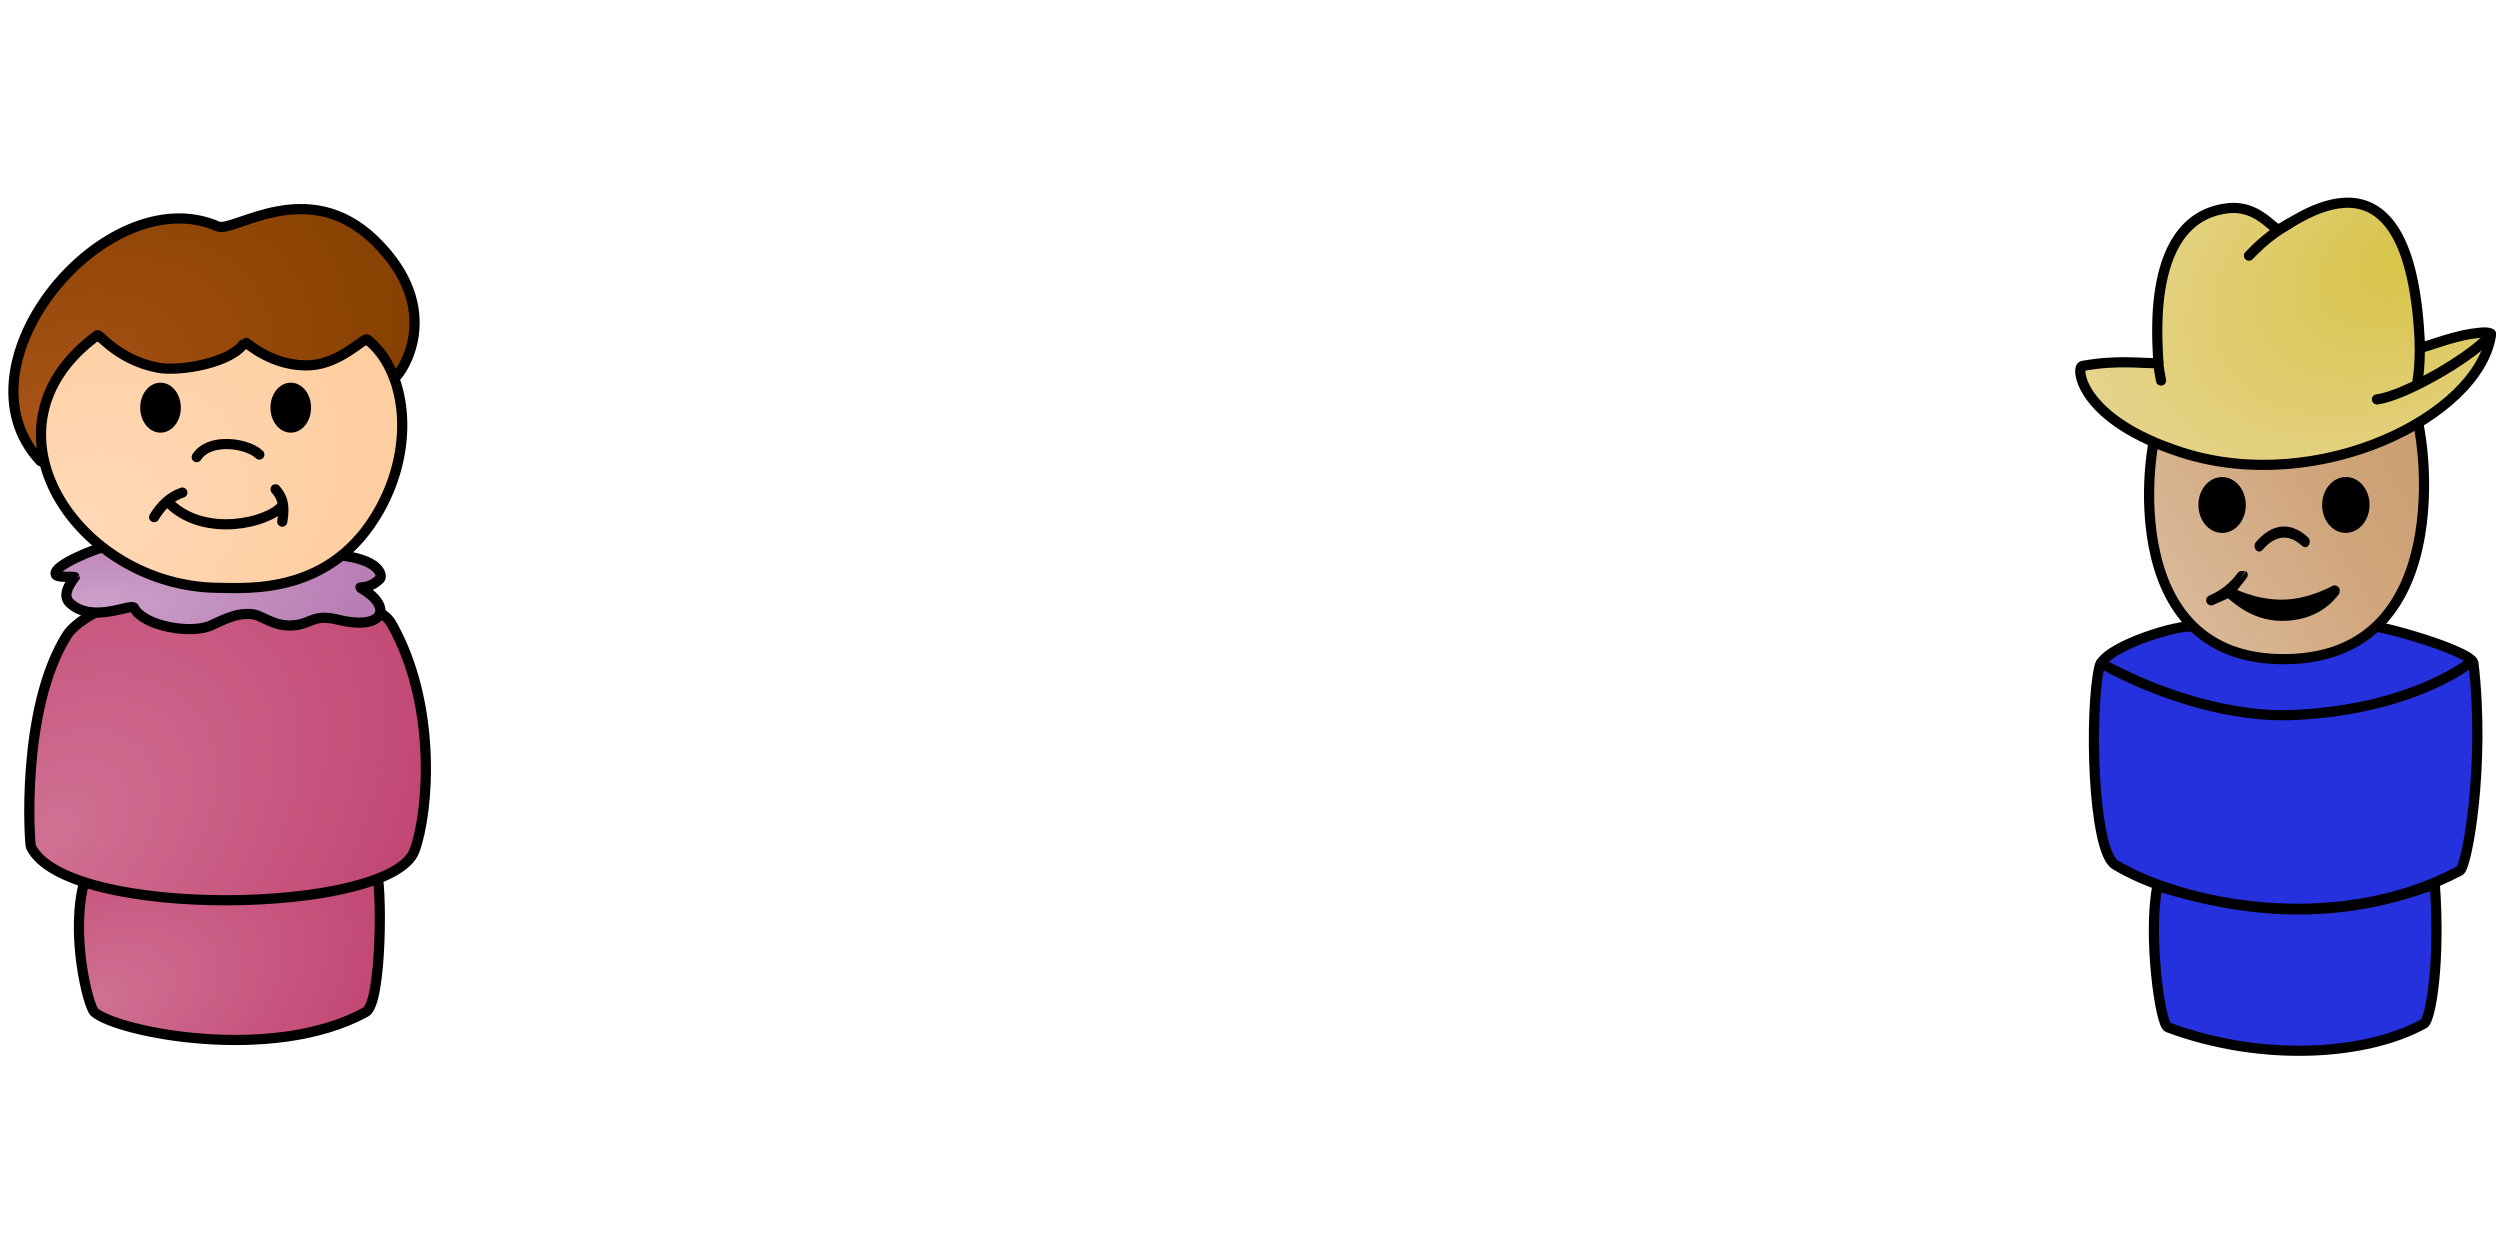 <?xml version="1.0" standalone="no"?>
<!DOCTYPE svg PUBLIC "-//W3C//DTD SVG 1.1//EN" "http://www.w3.org/Graphics/SVG/1.1/DTD/svg11.dtd">
<svg width="100%" height="100%" viewBox="0 0 1200 600" version="1.1" xmlns="http://www.w3.org/2000/svg" xmlns:xlink="http://www.w3.org/1999/xlink" xml:space="preserve" style="fill-rule:evenodd;clip-rule:evenodd;stroke-linecap:round;stroke-linejoin:round;stroke-miterlimit:1.414;">
    <g id="Layer1" transform="matrix(1,0,0,1,-360,-300)">
        <g id="alice" transform="matrix(0.349,0,0,0.349,360,390.378)">
            <g id="Layer11" transform="matrix(1,0,0,1,-300,0)">
                <g id="Lower Body" transform="matrix(1,0,0,1,-6.002,-5.715)">
                    <path d="M823.247,942.996C692.573,919.222 559.017,923.777 422.531,957.122C401.689,1030.16 427.222,1131.19 435.994,1138.83C467.644,1166.37 680.388,1209.12 809.006,1138.71C831.802,1126.23 831.528,957.859 823.247,942.996Z" style="fill:url(#_Radial1);stroke-width:14px;stroke:black;"/>
                </g>
                <g id="Upper Body" transform="matrix(1,0,0,1,7.982,-3.009)">
                    <path d="M435.062,582.136C431.702,580.551 395.337,599.875 384.235,617.523C319.805,719.938 332.819,905.092 334.551,908.67C383.394,1009.53 829.755,1002.24 862.193,913.813C881.75,860.496 893.414,713.336 830.703,602.326C814.398,573.464 768.505,578.353 741.797,564.206C643.099,533.743 542.27,525.169 435.062,582.136Z" style="fill:url(#_Radial2);stroke-width:14px;stroke:black;"/>
                </g>
                <g id="Collar" transform="matrix(1,0,0,1,-5.738,0.856)">
                    <path d="M449.085,492.547C441.844,493.124 377.314,517.616 382.408,530.351C384.39,535.307 407.988,532.608 408.669,533.947C408.876,534.355 388.318,556.383 401.467,569.142C432.102,598.868 486.766,569.324 490.17,576.175C502.625,601.239 569.287,613.222 596.761,600C627.224,585.34 636.139,584.339 650.301,584.656C666.001,585.008 681.57,603.708 711.92,600C734.698,597.217 737.892,584.425 770.269,592.415C835.138,608.422 846.775,574.187 802.088,548.996C797.321,546.309 812.599,551.922 828.128,536.425C832.068,532.493 829.325,511.797 779.718,504.73" style="fill:url(#_Radial3);stroke-width:14px;stroke:black;"/>
                </g>
                <g id="Hair" transform="matrix(1,0,0,1,-13.212,5.841)">
                    <path d="M368.899,369.45C244.214,235.883 460,-20.188 612.621,46.563C634.199,56.001 736.034,-24.012 828.564,66.005C926.439,161.224 865.228,248.853 856.343,254.659" style="fill:url(#_Radial4);stroke-width:14px;stroke:black;"/>
                </g>
                <g id="Face" transform="matrix(1,0,0,1,-13.212,5.841)">
                    <path d="M447.372,196.112C272.936,323.178 420.044,541.34 612.447,543.658C656.389,544.187 769.793,553.122 835.152,436.377C886.105,345.363 870.779,243.037 818.314,202.153C814.271,199.002 782.22,234.267 741.92,237.409C689.545,241.493 650.258,205.141 650.214,205.217C633.453,234.478 560.094,246.512 530.636,240.94C476.83,230.764 450.634,195.514 447.372,196.112Z" style="fill:url(#_Radial5);stroke-width:14px;stroke:black;"/>
                </g>
                <g id="Nose" transform="matrix(1,0,0,1,-13.212,5.841)">
                    <path d="M583.761,363.892C601.018,336.664 653.41,344.389 669.891,360.35" style="fill:none;stroke-width:14px;stroke:black;"/>
                </g>
                <g id="Left Smile" transform="matrix(1,0,0,1,-13.212,5.841)">
                    <path d="M525.19,446.424C535.674,429.409 547.655,418.262 563.975,412.677" style="fill:none;stroke-width:14px;stroke:black;"/>
                </g>
                <g id="Lower Smile" transform="matrix(1,0,0,1,-13.212,5.841)">
                    <path d="M547.68,428.971C596.293,474.55 681.396,454.489 701.401,430.905" style="fill:none;stroke-width:14px;stroke:black;"/>
                </g>
                <g id="Right Smile" transform="matrix(1,0,0,1,-13.212,5.841)">
                    <path d="M692.222,408.156C701.928,419.7 705.27,430.097 701.401,452.596" style="fill:none;stroke-width:14px;stroke:black;"/>
                </g>
                <g transform="matrix(1,0,0,1,-18.945,-9.29)">
                    <ellipse cx="539.705" cy="311.029" rx="20.928" ry="27.361" style="fill:black;stroke-width:14px;stroke:black;"/>
                </g>
                <g transform="matrix(1,0,0,1,160.212,-9.29)">
                    <ellipse cx="539.705" cy="311.029" rx="20.928" ry="27.361" style="fill:black;stroke-width:14px;stroke:black;"/>
                </g>
            </g>
        </g>
        <g id="bob" transform="matrix(0.349,0,0,0.349,1350.38,390.378)">
            <g id="Layer12" transform="matrix(1,0,0,1,-300,0)">
                <g id="Lower Body1" transform="matrix(1,0,0,1,14.74,3.316)">
                    <path d="M414.763,956.16C401.544,1022.16 418.129,1146.57 429.162,1150.67C560.8,1199.6 703.607,1188.72 781.379,1145.51C790.558,1140.41 804.031,1060.49 796.185,953.596C673.431,999.545 555.882,999.879 414.763,956.16Z" style="fill:url(#_Radial6);stroke-width:14px;stroke-miterlimit:1;stroke:black;"/>
                </g>
                <g id="Upper Body1" transform="matrix(1,0,0,1,14.74,3.316)">
                    <path d="M463.257,600C448.66,594.767 341.26,626.493 334.898,654.924C320.807,717.896 325.651,908.126 356.619,926.967C443.692,979.942 655.855,1027.9 830.63,935.274C840.26,930.171 865.914,791.525 849.313,649.644C847.262,632.11 695.909,588.7 683.74,596.684L463.257,600Z" style="fill:url(#_Radial7);stroke-width:14px;stroke-miterlimit:1;stroke:black;"/>
                </g>
                <g id="Face1" transform="matrix(1,0,0,1,0.607,9.017)">
                    <path d="M781.219,297.94C764.337,320.678 435.876,307.777 431.198,313.669C418.241,329.985 368.119,631.926 594.514,638.478C859.198,646.138 789.423,286.89 781.219,297.94Z" style="fill:url(#_Linear8);stroke-width:14px;stroke-miterlimit:1;stroke:black;"/>
                </g>
                <g id="Cowboy Hat" transform="matrix(1,0,0,1,31.165,8.112)">
                    <path d="M295.156,236.226C285.734,237.922 291.476,310.885 433.305,355.731C620.259,414.846 839.367,305.673 857.004,194.185C857.797,189.172 847.203,189.413 830.374,192.022C795.205,197.474 759.534,214.255 759.377,210.087C747.688,-100.228 579.888,45.697 565.442,48.073C557.013,49.46 536.969,14.163 494.385,19.419C371.688,34.562 402.573,232.227 399.147,232.33C376.386,233.018 344.24,227.393 295.156,236.226Z" style="fill:url(#_Radial9);stroke-width:14px;stroke-miterlimit:1;stroke:black;"/>
                </g>
                <g id="Right Eye" transform="matrix(1,0.009,-0.009,1,211.851,13.346)">
                    <ellipse cx="480.516" cy="417.834" rx="25.606" ry="31.426" style="fill:black;stroke-width:14px;stroke:black;"/>
                </g>
                <g id="Left Eye" transform="matrix(1,-0.008,0.008,1,34.56,21.61)">
                    <ellipse cx="480.516" cy="417.834" rx="25.606" ry="31.426" style="fill:black;stroke-width:14px;stroke:black;"/>
                </g>
                <g id="Nose1" transform="matrix(1,0,0,1.207,21.758,-88.765)">
                    <path d="M547.641,481.186C557.042,472.18 580.621,453.136 610.903,476.203" style="fill:none;stroke-width:12.63px;stroke-miterlimit:1;stroke:black;"/>
                </g>
                <g id="Smile" transform="matrix(1,0,0,1,21.758,13.208)">
                    <path d="M481.676,553.435C484.379,552.245 495.307,547.674 506.018,538.793C518.856,528.147 524.796,518.4 524.902,518.48C525.019,518.569 506.534,541.77 506.534,541.77C506.534,541.77 538.797,559.864 579.242,559.582C619.686,559.301 653.347,538.555 652.776,539.346C644.016,551.461 622.739,574.777 579.242,574.772C535.744,574.768 511.862,545.003 505.268,542.897L481.676,553.435Z" style="fill:black;stroke-width:14px;stroke:black;"/>
                </g>
                <g id="Chest Line" transform="matrix(1,0,0,1,14.74,3.316)">
                    <path d="M337.041,649.855C422.385,696.809 521.407,724.498 600,721.185C743.28,715.145 821.746,665.823 842.671,650.788" style="fill:none;stroke-width:14px;stroke-miterlimit:1;stroke:black;"/>
                </g>
                <g transform="matrix(1,0,0,1,31.165,8.112)">
                    <path d="M579.272,40.533C565.406,48.877 547.579,59.873 524.256,84.535" style="fill:none;stroke-width:14px;stroke:black;"/>
                </g>
                <g transform="matrix(1,0,0,1,31.165,8.112)">
                    <path d="M857.021,192.022C839.843,217.907 741.128,277.061 700.258,282.241" style="fill:none;stroke-width:14px;stroke:black;"/>
                </g>
                <g transform="matrix(1,0,0,1,31.165,8.112)">
                    <path d="M759.265,204.558C759.123,216.959 759.319,237.762 756.107,256.27" style="fill:none;stroke-width:14px;stroke:black;"/>
                </g>
                <g transform="matrix(1,0,0,1,31.165,8.112)">
                    <path d="M399.486,230.414C399.486,237.055 402.57,252.479 403.303,256.27" style="fill:none;stroke-width:14px;stroke:black;"/>
                </g>
            </g>
        </g>
    </g>
    <defs>
        <radialGradient id="_Radial1" cx="0" cy="0" r="1" gradientUnits="userSpaceOnUse" gradientTransform="matrix(394.02,-168.449,99.526,232.801,434.288,1123.87)"><stop offset="0%" style="stop-color:rgb(208,113,148);stop-opacity:1"/><stop offset="100%" style="stop-color:rgb(194,71,116);stop-opacity:1"/></radialGradient>
        <radialGradient id="_Radial2" cx="0" cy="0" r="1" gradientUnits="userSpaceOnUse" gradientTransform="matrix(512.457,-300.001,129.442,414.61,364.983,889.015)"><stop offset="0%" style="stop-color:rgb(208,113,148);stop-opacity:1"/><stop offset="100%" style="stop-color:rgb(194,71,116);stop-opacity:1"/></radialGradient>
        <radialGradient id="_Radial3" cx="0" cy="0" r="1" gradientUnits="userSpaceOnUse" gradientTransform="matrix(408.938,-76.646,103.294,105.927,409.032,581.641)"><stop offset="0%" style="stop-color:rgb(205,163,202);stop-opacity:1"/><stop offset="100%" style="stop-color:rgb(184,125,180);stop-opacity:1"/></radialGradient>
        <radialGradient id="_Radial4" cx="0" cy="0" r="1" gradientUnits="userSpaceOnUse" gradientTransform="matrix(517.669,-235.359,130.758,325.273,365.718,296.357)"><stop offset="0%" style="stop-color:rgb(167,82,22);stop-opacity:1"/><stop offset="100%" style="stop-color:rgb(133,64,0);stop-opacity:1"/></radialGradient>
        <radialGradient id="_Radial5" cx="0" cy="0" r="1" gradientUnits="userSpaceOnUse" gradientTransform="matrix(466.155,-236.194,117.746,326.426,400.285,470.658)"><stop offset="0%" style="stop-color:rgb(255,217,184);stop-opacity:1"/><stop offset="100%" style="stop-color:rgb(255,205,158);stop-opacity:1"/></radialGradient>
        <radialGradient id="_Radial6" cx="0" cy="0" r="1" gradientUnits="userSpaceOnUse" gradientTransform="matrix(343.263,-322.889,260.567,177.106,720.844,1046.52)"><stop offset="0%" style="stop-color:rgb(37,49,220);stop-opacity:1"/></radialGradient>
        <radialGradient id="_Radial7" cx="0" cy="0" r="1" gradientUnits="userSpaceOnUse" gradientTransform="matrix(559.906,-349.895,260.012,416.073,754.079,756.908)"><stop offset="0%" style="stop-color:rgb(37,49,220);stop-opacity:1"/></radialGradient>
        <linearGradient id="_Linear8" x1="0" y1="0" x2="1" y2="0" gradientUnits="userSpaceOnUse" gradientTransform="matrix(408.857,-249.036,249.036,408.857,409.875,546.35)"><stop offset="0%" style="stop-color:rgb(219,187,156);stop-opacity:1"/><stop offset="56%" style="stop-color:rgb(208,166,124);stop-opacity:1"/><stop offset="100%" style="stop-color:rgb(203,157,110);stop-opacity:1"/></linearGradient>
        <radialGradient id="_Radial9" cx="0" cy="0" r="1" gradientUnits="userSpaceOnUse" gradientTransform="matrix(-410.417,230.957,-146.678,-260.651,746.616,86.32)"><stop offset="0%" style="stop-color:rgb(215,196,71);stop-opacity:1"/><stop offset="100%" style="stop-color:rgb(230,211,140);stop-opacity:1"/></radialGradient>
    </defs>
</svg>
